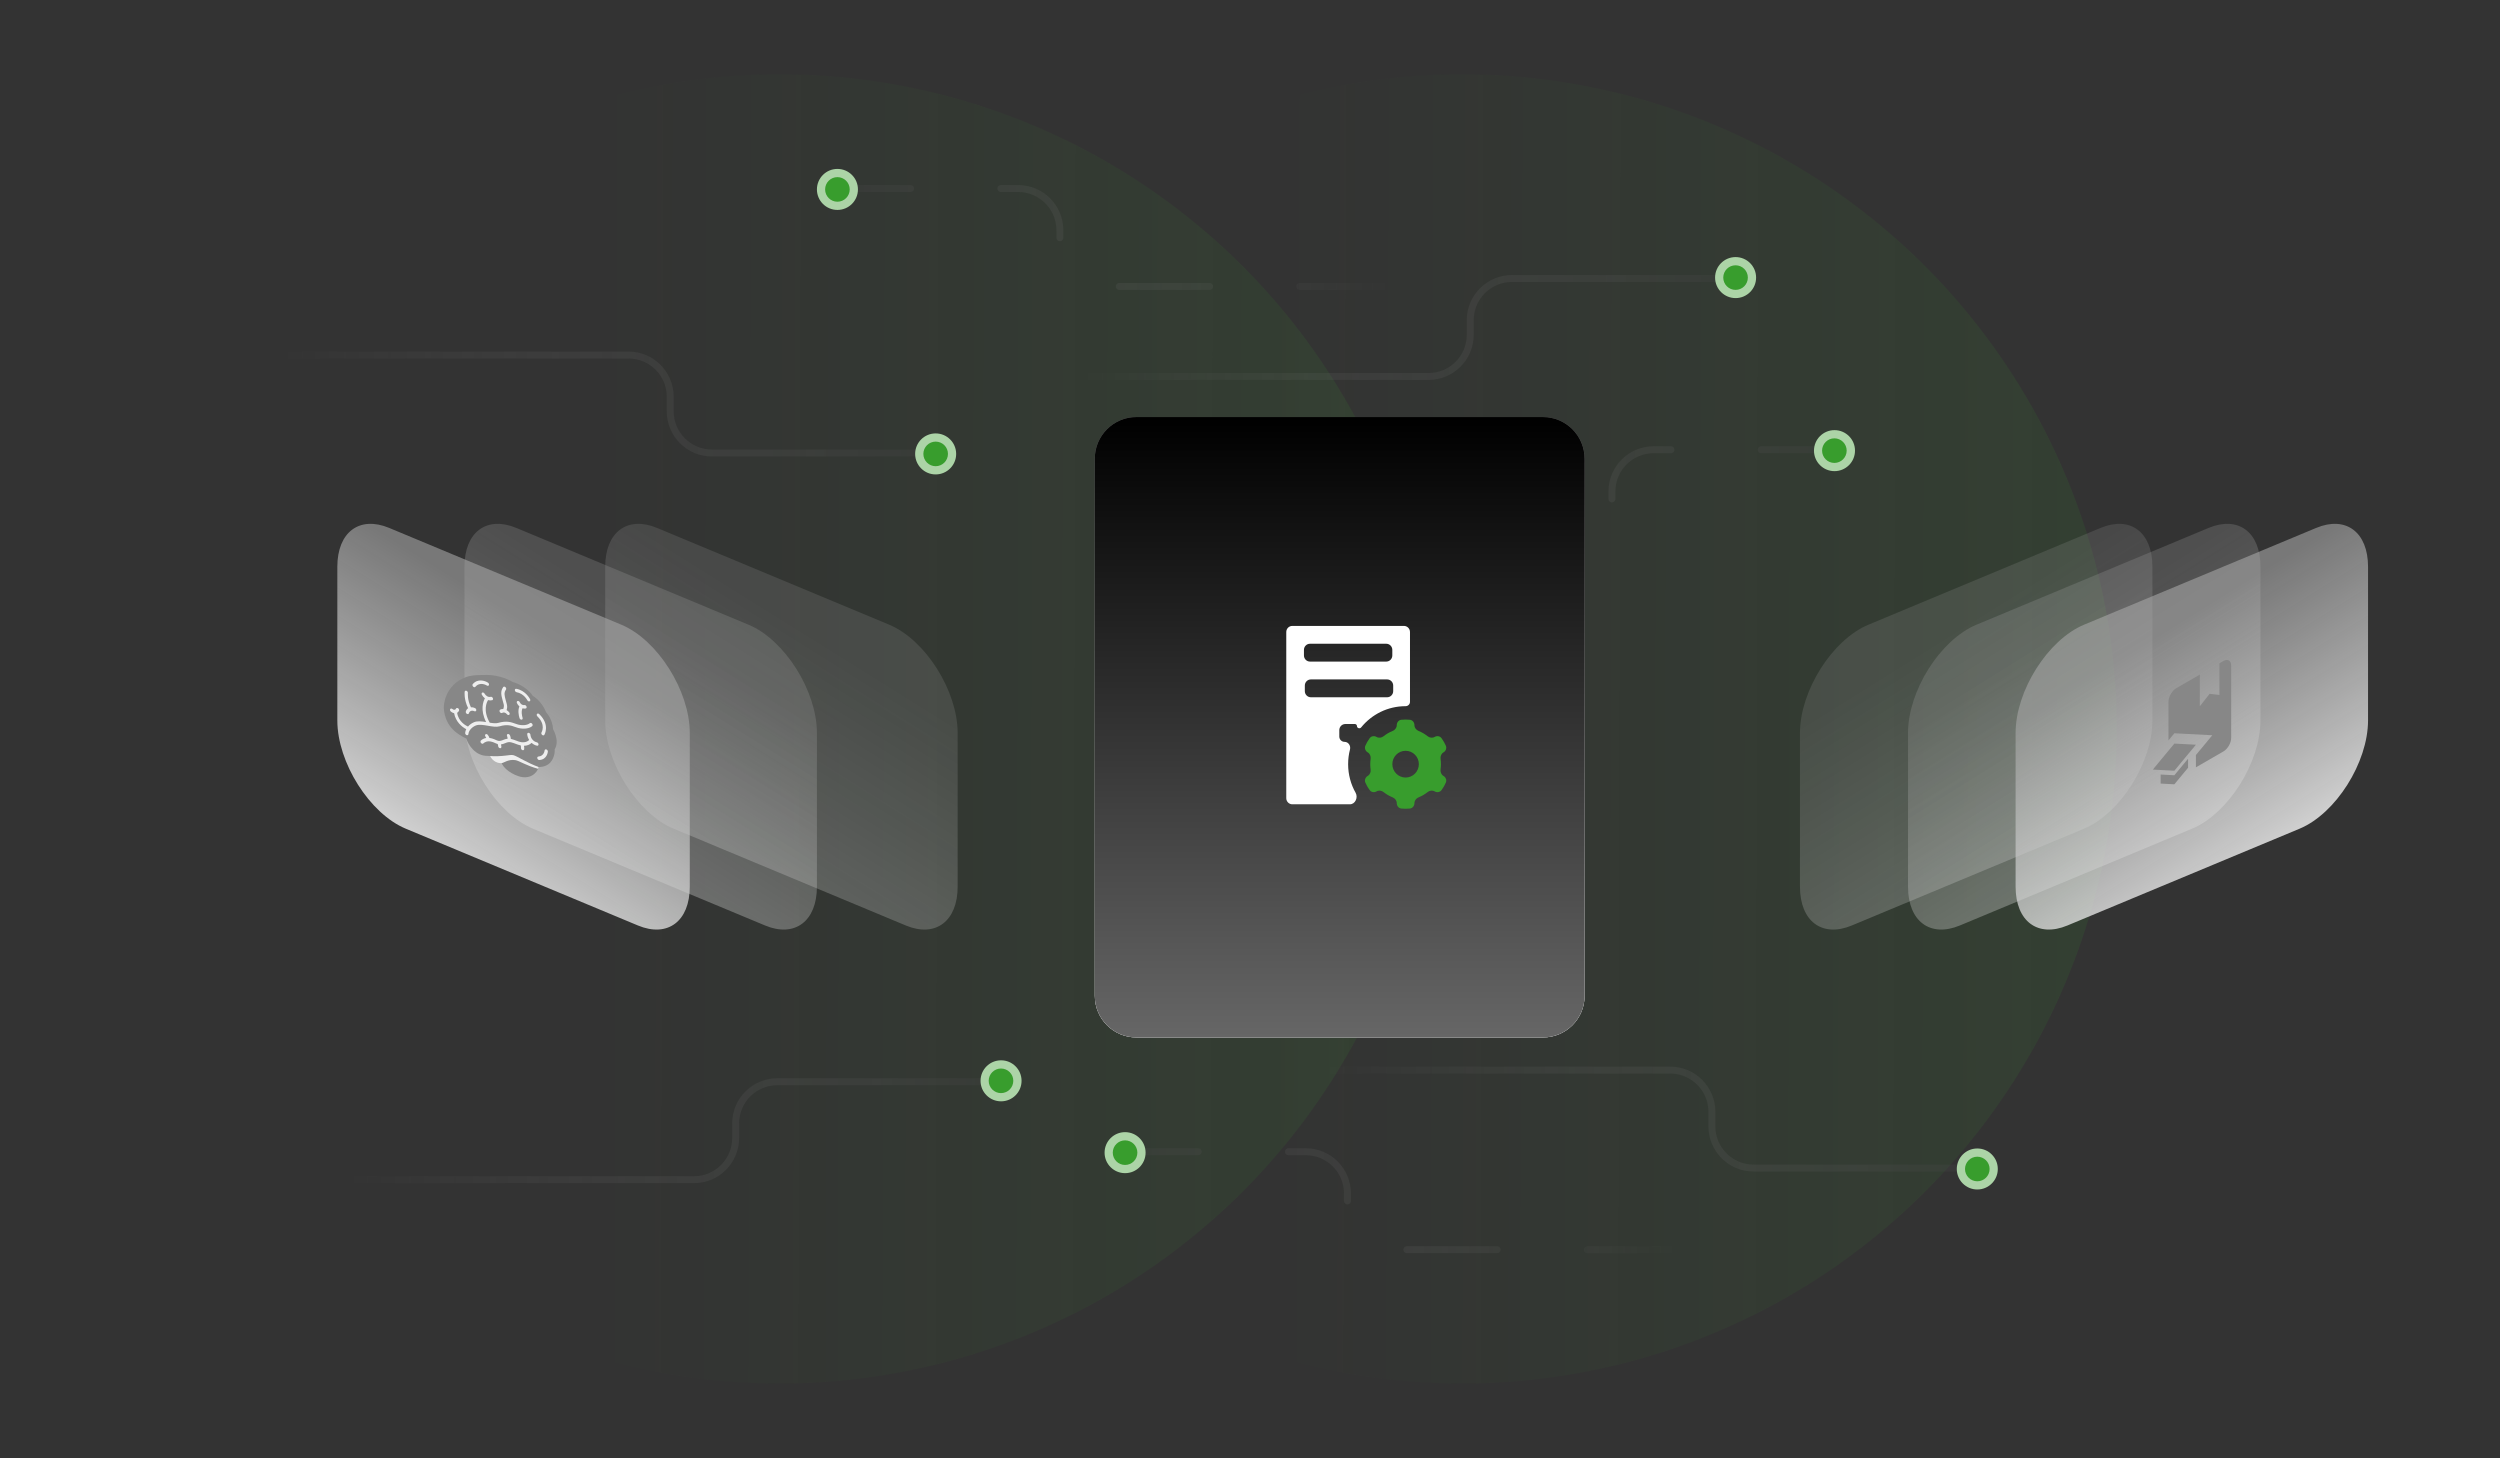 <svg width="360" height="210" viewBox="0 0 360 210" fill="none" xmlns="http://www.w3.org/2000/svg">
<rect x="0" y="0" width="360" height="210" fill="#333333" stroke="none"/>
<circle cx="112.27" cy="104.96" r="94.27" fill="url(#paint0_linear_4975_11190)" fill-opacity="0.3"/>
<circle cx="210.54" cy="104.96" r="94.27" fill="url(#paint1_linear_4975_11190)" fill-opacity="0.3"/>
<path d="M259.195 105.552C259.195 99.482 263.841 92.129 269.048 89.959L302.479 76.022C306.76 74.237 309.947 76.624 309.947 81.615V103.738C309.947 109.808 305.302 117.161 300.095 119.331L266.664 133.268C262.382 135.053 259.195 132.666 259.195 127.675V105.552Z" fill="url(#paint2_linear_4975_11190)" fill-opacity="0.3"/>
<path d="M274.754 105.552C274.754 99.482 279.399 92.129 284.606 89.959L318.037 76.022C322.319 74.237 325.506 76.624 325.506 81.615V103.738C325.506 109.808 320.86 117.161 315.653 119.331L282.222 133.268C277.941 135.053 274.754 132.666 274.754 127.675V105.552Z" fill="url(#paint3_linear_4975_11190)" fill-opacity="0.4"/>
<path d="M290.246 105.552C290.246 99.482 294.892 92.129 300.098 89.959L333.53 76.022C337.811 74.237 340.998 76.624 340.998 81.615V103.738C340.998 109.808 336.352 117.161 331.146 119.331L297.714 133.268C293.433 135.053 290.246 132.666 290.246 127.675V105.552Z" fill="url(#paint4_linear_4975_11190)"/>
<path d="M310.005 110.821L313.108 107.075L316.211 107.238L313.108 110.984L310.005 110.821Z" fill="#878787"/>
<path fill-rule="evenodd" clip-rule="evenodd" d="M318.57 105.877L316.211 108.724V110.496L320.161 108.215C320.787 107.854 321.289 106.984 321.289 106.261V95.837C321.289 95.492 321.17 95.229 320.959 95.107C320.747 94.984 320.46 95.013 320.161 95.186L319.596 95.511L319.596 100.072L318.186 99.909L316.775 101.701L316.775 97.14L313.39 99.095C313.091 99.267 312.804 99.57 312.592 99.937C312.381 100.303 312.262 100.703 312.262 101.049V106.613L313.108 105.59L318.57 105.877Z" fill="#878787"/>
<path d="M315.083 109.251V110.554L313.108 112.939L311.133 112.835V111.532L313.108 111.636L315.083 109.251Z" fill="#878787"/>
<path d="M137.902 105.552C137.902 99.482 133.257 92.129 128.05 89.959L94.619 76.022C90.338 74.237 87.15 76.624 87.15 81.615V103.738C87.15 109.808 91.796 117.161 97.003 119.331L130.434 133.268C134.715 135.053 137.902 132.666 137.902 127.675V105.552Z" fill="url(#paint5_linear_4975_11190)" fill-opacity="0.3"/>
<path d="M117.637 105.552C117.637 99.482 112.991 92.129 107.784 89.959L74.353 76.022C70.072 74.237 66.885 76.624 66.885 81.615V103.738C66.885 109.808 71.53 117.161 76.737 119.331L110.168 133.268C114.45 135.053 117.637 132.666 117.637 127.675V105.552Z" fill="url(#paint6_linear_4975_11190)" fill-opacity="0.4"/>
<path d="M99.328 105.552C99.328 99.482 94.683 92.129 89.476 89.959L56.045 76.022C51.763 74.237 48.576 76.624 48.576 81.615V103.738C48.576 109.808 53.222 117.161 58.429 119.331L91.86 133.268C96.141 135.053 99.328 132.666 99.328 127.675V105.552Z" fill="url(#paint7_linear_4975_11190)"/>
<g clip-path="url(#clip0_4975_11190)">
<path d="M77.641 110.003C77.643 110.141 77.609 110.311 77.573 110.45C77.324 111.424 76.219 112.295 74.663 111.772C73.254 111.299 72.106 110.29 72.106 109.308C72.106 108.325 73.251 107.836 74.663 108.214C76.076 108.593 77.632 109.018 77.641 110.003Z" fill="#878787"/>
<path d="M74.663 108.378C73.904 108.175 72.173 107.928 71.775 107.821C71.073 107.633 70.504 107.937 70.504 108.5C70.504 108.77 70.638 109.051 70.853 109.291C70.853 109.291 71.324 109.907 72.173 109.899C72.545 109.896 73.15 109.294 74.214 109.458C74.744 109.54 75.737 110.23 77.482 110.708C77.557 110.561 77.573 110.449 77.573 110.449C77.573 109.466 76.076 108.756 74.663 108.378Z" fill="#EEEEEE"/>
<path d="M77.575 110.45C77.575 110.45 78.599 110.51 79.235 109.814C79.977 109.002 79.88 107.894 79.88 107.894C80.632 106.64 79.645 105.011 79.645 105.011C79.547 103.448 78.63 102.566 78.63 102.566C78.034 100.94 76.716 100.193 76.716 100.193C75.681 98.663 73.846 98.211 73.846 98.211C73.846 98.211 72.126 97.097 69.765 97.198C69.374 97.215 68.066 97.147 67.109 97.498C64.093 98.601 63.864 101.521 63.907 102.017C64.14 104.788 65.976 105.765 67.148 106.362C67.421 107.203 68.427 108.888 70.233 108.847C72.459 109.039 73.396 108.603 73.943 108.749C74.49 108.896 76.013 109.91 77.575 110.45Z" fill="#878787"/>
<path d="M71.946 104.587C73.037 104.27 73.629 104.485 74.15 104.674C74.316 104.734 74.473 104.788 74.632 104.83C75.562 105.057 76.315 104.853 76.648 104.55C76.687 104.512 76.705 104.454 76.7 104.391C76.695 104.327 76.667 104.261 76.621 104.207C76.576 104.154 76.516 104.116 76.456 104.103C76.395 104.089 76.338 104.101 76.296 104.135C76.039 104.369 75.406 104.534 74.621 104.342C74.481 104.309 74.34 104.256 74.194 104.203C73.634 103.999 72.938 103.747 71.723 104.1C71.412 104.191 70.984 104.141 70.521 104.065C69.492 102.251 70.111 101.077 70.288 100.805C70.306 100.81 70.323 100.821 70.34 100.826C70.528 100.876 70.716 100.879 70.887 100.824C70.939 100.806 70.976 100.763 70.992 100.706C71.007 100.65 70.999 100.583 70.969 100.52C70.939 100.457 70.89 100.403 70.831 100.37C70.773 100.336 70.71 100.326 70.656 100.341C70.509 100.385 70.336 100.362 70.173 100.276C70.01 100.191 69.868 100.048 69.775 99.878C69.74 99.818 69.688 99.769 69.629 99.741C69.57 99.713 69.508 99.709 69.458 99.729C69.407 99.749 69.371 99.792 69.356 99.849C69.342 99.905 69.351 99.972 69.381 100.034C69.492 100.244 69.649 100.421 69.825 100.559C69.581 101.007 69.118 102.232 70 103.978C69.379 103.875 68.758 103.799 68.271 103.994C67.929 104.134 67.631 104.349 67.391 104.627C67.096 104.495 66.017 103.931 65.829 102.64C65.946 102.578 66.04 102.479 66.099 102.341C66.11 102.315 66.116 102.284 66.115 102.252C66.115 102.22 66.108 102.187 66.096 102.155C66.084 102.122 66.066 102.091 66.044 102.063C66.022 102.035 65.996 102.01 65.967 101.991C65.939 101.972 65.908 101.958 65.877 101.95C65.847 101.942 65.816 101.941 65.788 101.946C65.76 101.951 65.734 101.962 65.713 101.98C65.691 101.997 65.674 102.019 65.663 102.046C65.645 102.092 65.617 102.131 65.581 102.16C65.544 102.189 65.499 102.207 65.45 102.212C65.401 102.216 65.348 102.208 65.296 102.188C65.244 102.168 65.194 102.137 65.149 102.098C65.122 102.075 65.093 102.057 65.062 102.045C65.031 102.034 65 102.028 64.971 102.029C64.911 102.03 64.861 102.058 64.83 102.106C64.8 102.155 64.793 102.219 64.81 102.285C64.827 102.352 64.867 102.415 64.921 102.461C65.054 102.573 65.197 102.65 65.338 102.688C65.356 102.693 65.372 102.689 65.389 102.692C65.612 103.923 66.506 104.677 67.138 105.002C67.056 105.162 67.003 105.344 66.983 105.539C66.978 105.601 66.997 105.67 67.037 105.73C67.077 105.79 67.134 105.836 67.196 105.859L67.217 105.865C67.276 105.881 67.332 105.873 67.375 105.844C67.419 105.815 67.445 105.766 67.451 105.707C67.501 105.132 68.043 104.662 68.525 104.469C68.977 104.288 69.638 104.402 70.278 104.512C70.899 104.62 71.486 104.721 71.946 104.587ZM77.976 105.473C77.946 105.521 77.939 105.586 77.957 105.652C77.974 105.719 78.014 105.781 78.069 105.827C78.124 105.873 78.188 105.897 78.247 105.895C78.307 105.893 78.357 105.864 78.387 105.816C78.396 105.802 79.251 104.374 77.651 102.831C77.599 102.782 77.536 102.752 77.475 102.748C77.414 102.744 77.36 102.766 77.326 102.81C77.291 102.854 77.278 102.916 77.29 102.983C77.302 103.049 77.338 103.114 77.389 103.164C78.629 104.359 78.003 105.427 77.976 105.473ZM68.262 98.952C68.299 98.962 68.336 98.963 68.369 98.954C68.402 98.946 68.43 98.928 68.452 98.902C69.132 98.106 70.073 98.693 70.113 98.719C70.17 98.754 70.233 98.767 70.288 98.754C70.343 98.741 70.385 98.704 70.406 98.651C70.427 98.597 70.425 98.532 70.4 98.468C70.376 98.403 70.331 98.346 70.274 98.307C69.824 98.014 68.785 97.681 68.072 98.517C68.046 98.547 68.032 98.586 68.028 98.629C68.025 98.673 68.034 98.72 68.054 98.765C68.073 98.81 68.103 98.851 68.14 98.884C68.177 98.917 68.219 98.941 68.262 98.952ZM74.388 99.678C75.431 99.869 75.905 100.779 75.927 100.822C75.958 100.886 76.01 100.94 76.07 100.972C76.1 100.988 76.131 100.998 76.161 101.002C76.192 101.006 76.221 101.003 76.248 100.994C76.274 100.985 76.298 100.97 76.316 100.949C76.335 100.929 76.348 100.904 76.356 100.875C76.364 100.846 76.365 100.814 76.361 100.782C76.357 100.749 76.347 100.716 76.331 100.684C76.306 100.633 75.703 99.44 74.352 99.184C74.321 99.178 74.291 99.179 74.264 99.186C74.236 99.193 74.212 99.207 74.192 99.226C74.151 99.264 74.131 99.322 74.136 99.387C74.141 99.453 74.17 99.52 74.218 99.575C74.265 99.629 74.326 99.666 74.388 99.678ZM78.676 107.916C78.561 107.878 78.434 107.939 78.424 108.07C78.423 108.078 78.348 108.884 77.529 108.943C77.475 108.946 77.429 108.971 77.4 109.012C77.37 109.054 77.359 109.11 77.368 109.17C77.377 109.229 77.405 109.289 77.448 109.338C77.491 109.387 77.546 109.422 77.602 109.436C77.627 109.443 77.652 109.445 77.675 109.443C78.787 109.364 78.887 108.282 78.891 108.235C78.894 108.204 78.89 108.171 78.881 108.138C78.871 108.106 78.856 108.073 78.836 108.044C78.816 108.014 78.792 107.987 78.764 107.966C78.737 107.944 78.707 107.927 78.676 107.916Z" fill="#EEEEEE"/>
<path d="M67.078 102.45C67.069 102.478 67.066 102.51 67.069 102.543C67.072 102.577 67.082 102.611 67.097 102.643C67.112 102.676 67.133 102.706 67.157 102.733C67.182 102.76 67.211 102.782 67.241 102.799C67.271 102.815 67.303 102.826 67.334 102.83C67.365 102.833 67.395 102.831 67.422 102.821C67.449 102.812 67.473 102.796 67.491 102.774C67.51 102.753 67.523 102.727 67.53 102.697C67.575 102.541 67.68 102.425 67.824 102.372C67.968 102.319 68.139 102.334 68.304 102.412C68.335 102.427 68.366 102.436 68.396 102.438C68.426 102.44 68.455 102.436 68.481 102.425C68.506 102.415 68.529 102.398 68.546 102.376C68.563 102.355 68.576 102.328 68.582 102.299C68.588 102.269 68.588 102.237 68.583 102.204C68.577 102.172 68.566 102.139 68.549 102.108C68.532 102.076 68.51 102.048 68.485 102.023C68.459 101.998 68.431 101.978 68.4 101.963C68.206 101.87 68.003 101.83 67.816 101.848C67.269 100.734 67.376 99.809 67.377 99.799C67.385 99.737 67.369 99.668 67.331 99.607C67.293 99.546 67.237 99.498 67.176 99.472C67.115 99.448 67.052 99.448 67.003 99.474C66.954 99.499 66.921 99.548 66.912 99.609C66.906 99.654 66.781 100.698 67.411 101.981C67.251 102.087 67.135 102.25 67.078 102.45ZM72.317 102.655C72.411 102.592 72.533 102.577 72.659 102.612C72.786 102.647 72.907 102.73 72.999 102.845C73.044 102.902 73.104 102.942 73.166 102.958C73.228 102.974 73.287 102.963 73.33 102.928C73.374 102.894 73.397 102.838 73.397 102.774C73.396 102.709 73.37 102.641 73.326 102.584C73.22 102.451 73.092 102.34 72.952 102.258C73.091 101.803 73.036 101.569 72.907 101.125C72.882 101.038 72.857 100.95 72.834 100.863L72.82 100.811C72.649 100.179 72.536 99.762 72.86 99.303C72.893 99.257 72.903 99.194 72.889 99.127C72.874 99.061 72.836 98.997 72.783 98.949C72.73 98.901 72.667 98.873 72.606 98.872C72.546 98.871 72.493 98.896 72.461 98.942C72.026 99.557 72.186 100.148 72.371 100.831L72.385 100.884C72.412 100.985 72.438 101.075 72.461 101.155C72.577 101.555 72.612 101.688 72.471 102.097C72.294 102.082 72.129 102.123 71.997 102.215C71.954 102.247 71.928 102.301 71.927 102.364C71.925 102.427 71.948 102.494 71.99 102.552C72.032 102.609 72.089 102.652 72.15 102.672C72.212 102.691 72.271 102.685 72.317 102.655ZM75.3 102.006C75.439 102.044 75.577 102.049 75.703 102.021C75.759 102.009 75.802 101.971 75.823 101.916C75.844 101.861 75.841 101.794 75.815 101.728C75.788 101.663 75.741 101.605 75.682 101.568C75.624 101.53 75.559 101.516 75.503 101.529C75.388 101.552 75.257 101.525 75.137 101.452C75.016 101.378 74.915 101.264 74.854 101.133C74.84 101.1 74.821 101.069 74.797 101.041C74.773 101.014 74.746 100.99 74.716 100.972C74.686 100.954 74.654 100.942 74.623 100.937C74.592 100.932 74.561 100.933 74.534 100.941C74.506 100.949 74.482 100.963 74.462 100.983C74.442 101.003 74.428 101.029 74.419 101.057C74.41 101.086 74.408 101.119 74.412 101.152C74.416 101.185 74.426 101.219 74.442 101.251C74.526 101.437 74.651 101.599 74.798 101.728C74.546 102.293 74.689 103.004 74.806 103.392C74.815 103.426 74.829 103.459 74.85 103.489C74.87 103.52 74.894 103.547 74.922 103.57C74.95 103.592 74.981 103.61 75.012 103.621C75.044 103.632 75.075 103.636 75.105 103.634C75.135 103.631 75.163 103.622 75.186 103.607C75.21 103.591 75.229 103.57 75.242 103.544C75.256 103.518 75.263 103.488 75.264 103.456C75.266 103.424 75.261 103.39 75.249 103.356C75.171 103.094 75.018 102.442 75.249 101.985C75.266 101.991 75.283 102.001 75.3 102.006ZM77.548 107.183C77.546 107.151 77.539 107.118 77.525 107.085C77.511 107.053 77.493 107.022 77.469 106.995C77.446 106.968 77.419 106.944 77.39 106.926C77.361 106.908 77.33 106.896 77.299 106.89C77.187 106.868 77.074 106.823 76.967 106.757C76.861 106.691 76.762 106.606 76.677 106.506C76.593 106.407 76.523 106.295 76.473 106.177C76.424 106.059 76.394 105.937 76.387 105.819C76.382 105.754 76.353 105.687 76.306 105.633C76.259 105.578 76.199 105.54 76.137 105.527C76.106 105.521 76.076 105.521 76.049 105.528C76.021 105.534 75.997 105.548 75.976 105.566C75.956 105.585 75.941 105.608 75.931 105.636C75.921 105.664 75.917 105.694 75.919 105.727C75.938 106.018 76.044 106.305 76.204 106.558C75.827 106.916 75.334 106.914 75.059 106.874C74.816 106.839 74.603 106.756 74.357 106.66C74.131 106.573 73.876 106.474 73.561 106.399L73.558 106.399C73.549 106.258 73.517 106.047 73.416 105.851C73.381 105.792 73.329 105.744 73.27 105.716C73.212 105.689 73.151 105.685 73.101 105.704C73.05 105.723 73.014 105.765 72.999 105.82C72.983 105.875 72.99 105.941 73.019 106.003C73.081 106.124 73.093 106.293 73.093 106.374C72.857 106.399 72.653 106.473 72.468 106.548C72.138 106.682 71.878 106.788 71.487 106.592C71.132 106.413 70.778 106.301 70.477 106.264C70.43 106.13 70.356 105.964 70.241 105.822C70.196 105.765 70.136 105.725 70.074 105.711C70.012 105.696 69.953 105.707 69.91 105.743C69.867 105.778 69.844 105.834 69.846 105.899C69.848 105.964 69.874 106.032 69.919 106.088C69.96 106.138 69.992 106.204 70.017 106.268C69.5 106.35 69.241 106.649 69.229 106.663C69.204 106.693 69.189 106.732 69.186 106.775C69.183 106.819 69.192 106.865 69.212 106.91C69.232 106.955 69.261 106.996 69.298 107.029C69.335 107.062 69.377 107.085 69.42 107.097C69.457 107.107 69.493 107.108 69.526 107.099C69.56 107.091 69.588 107.073 69.61 107.048C69.612 107.045 69.87 106.757 70.377 106.749C70.64 106.745 71.016 106.852 71.383 107.037C71.486 107.089 71.581 107.122 71.673 107.148C71.717 107.266 71.734 107.396 71.736 107.443C71.739 107.506 71.765 107.571 71.809 107.626C71.852 107.68 71.91 107.719 71.97 107.735L71.982 107.738C72.044 107.751 72.102 107.738 72.144 107.702C72.185 107.665 72.207 107.608 72.204 107.544C72.196 107.428 72.176 107.311 72.143 107.194C72.359 107.171 72.547 107.095 72.724 107.023C72.992 106.914 73.246 106.811 73.577 106.889C73.854 106.953 74.083 107.042 74.304 107.128C74.526 107.214 74.744 107.29 74.985 107.34C75.028 107.474 75.025 107.637 75.018 107.69C75.014 107.723 75.017 107.759 75.027 107.794C75.037 107.83 75.053 107.864 75.075 107.896C75.097 107.928 75.124 107.956 75.154 107.978C75.185 108 75.218 108.017 75.251 108.026C75.308 108.041 75.362 108.034 75.405 108.007C75.448 107.979 75.475 107.933 75.483 107.877C75.5 107.722 75.49 107.559 75.455 107.393C75.883 107.39 76.266 107.244 76.554 106.974C76.787 107.185 77.058 107.328 77.33 107.382C77.392 107.395 77.45 107.381 77.491 107.343C77.531 107.306 77.552 107.248 77.548 107.183Z" fill="#EEEEEE"/>
</g>
<path d="M40.562 51.127H90.513C93.827 51.127 96.513 53.813 96.513 57.127V59.232C96.513 62.545 99.2 65.232 102.513 65.232H134.598" stroke="url(#paint8_linear_4975_11190)" stroke-opacity="0.5" stroke-linecap="round"/>
<circle cx="2.953" cy="2.953" r="2.953" transform="matrix(1 0 0 -1 131.781 68.318)" fill="#ACD4A7"/>
<circle cx="1.771" cy="1.771" r="1.771" transform="matrix(1 0 0 -1 132.965 67.134)" fill="#389D2D"/>
<path d="M49.984 169.874H99.935C103.249 169.874 105.935 167.188 105.935 163.874V161.769C105.935 158.455 108.622 155.769 111.935 155.769H144.019" stroke="url(#paint9_linear_4975_11190)" stroke-opacity="0.5" stroke-linecap="round"/>
<circle cx="144.152" cy="155.638" r="2.953" fill="#ACD4A7"/>
<circle cx="144.143" cy="155.638" r="1.771" fill="#389D2D"/>
<path d="M155.766 54.21H205.717C209.03 54.21 211.717 51.524 211.717 48.21V46.105C211.717 42.791 214.403 40.105 217.717 40.105H249.801" stroke="url(#paint10_linear_4975_11190)" stroke-opacity="0.5" stroke-linecap="round"/>
<circle cx="249.925" cy="39.973" r="2.953" fill="#ACD4A7"/>
<circle cx="249.92" cy="39.973" r="1.771" fill="#389D2D"/>
<path d="M184.562 78.866H226.121C229.434 78.866 232.121 76.18 232.121 72.866V70.761C232.121 67.447 234.807 64.761 238.121 64.761H264.492" stroke="url(#paint11_linear_4975_11190)" stroke-opacity="0.5" stroke-linecap="round" stroke-dasharray="13 13"/>
<circle cx="264.167" cy="64.892" r="2.953" fill="#ACD4A7"/>
<circle cx="264.15" cy="64.891" r="1.771" fill="#389D2D"/>
<path d="M200.18 41.253H158.621C155.308 41.253 152.621 38.566 152.621 35.253V33.148C152.621 29.834 149.935 27.148 146.621 27.148H120.25" stroke="url(#paint12_linear_4975_11190)" stroke-opacity="0.5" stroke-linecap="round" stroke-dasharray="13 13"/>
<circle cx="2.953" cy="2.953" r="2.953" transform="matrix(-1 0 0 1 123.543 24.324)" fill="#ACD4A7"/>
<circle cx="1.771" cy="1.771" r="1.771" transform="matrix(-1 0 0 1 122.359 25.506)" fill="#389D2D"/>
<path d="M241.59 179.954H200.032C196.718 179.954 194.032 177.268 194.032 173.954V171.849C194.032 168.535 191.345 165.849 188.032 165.849H161.66" stroke="url(#paint13_linear_4975_11190)" stroke-opacity="0.5" stroke-linecap="round" stroke-dasharray="13 13"/>
<circle cx="2.953" cy="2.953" r="2.953" transform="matrix(-1 0 0 1 164.965 163.029)" fill="#ACD4A7"/>
<circle cx="1.771" cy="1.771" r="1.771" transform="matrix(-1 0 0 1 163.781 164.211)" fill="#389D2D"/>
<path d="M190.562 154.094H240.513C243.827 154.094 246.513 156.78 246.513 160.094V162.199C246.513 165.513 249.2 168.199 252.513 168.199H284.598" stroke="url(#paint14_linear_4975_11190)" stroke-opacity="0.5" stroke-linecap="round"/>
<circle cx="2.953" cy="2.953" r="2.953" transform="matrix(1 0 0 -1 281.777 171.287)" fill="#ACD4A7"/>
<circle cx="1.771" cy="1.771" r="1.771" transform="matrix(1 0 0 -1 282.961 170.106)" fill="#389D2D"/>
<path d="M157.656 66.058C157.656 62.745 160.343 60.058 163.656 60.058H222.183C225.496 60.058 228.183 62.745 228.183 66.058V143.392C228.183 146.705 225.496 149.392 222.183 149.392H163.656C160.343 149.392 157.656 146.705 157.656 143.392V66.058Z" fill="url(#paint15_linear_4975_11190)"/>
<path d="M157.656 66.058C157.656 62.745 160.343 60.058 163.656 60.058H222.183C225.496 60.058 228.183 62.745 228.183 66.058V143.392C228.183 146.705 225.496 149.392 222.183 149.392H163.656C160.343 149.392 157.656 146.705 157.656 143.392V66.058Z" fill="url(#paint16_linear_4975_11190)"/>
<path d="M157.652 66.058C157.652 62.744 160.339 60.057 163.652 60.057H222.179C225.492 60.057 228.179 62.744 228.179 66.058V143.391C228.179 146.705 225.492 149.391 222.179 149.391H163.652C160.339 149.391 157.652 146.705 157.652 143.391V66.058Z" fill="url(#paint17_linear_4975_11190)"/>
<path d="M157.652 66.058C157.652 62.744 160.339 60.057 163.652 60.057H222.179C225.492 60.057 228.179 62.744 228.179 66.058V143.391C228.179 146.705 225.492 149.391 222.179 149.391H163.652C160.339 149.391 157.652 146.705 157.652 143.391V66.058Z" fill="url(#paint18_linear_4975_11190)"/>
<path fill-rule="evenodd" clip-rule="evenodd" d="M203.038 91.012C203.038 90.525 202.647 90.131 202.165 90.131H186.095C185.613 90.131 185.223 90.525 185.223 91.012V114.938C185.223 115.424 185.613 115.819 186.095 115.819H194.386C195.155 115.819 195.592 114.842 195.211 114.167C194.523 112.95 194.13 111.541 194.13 110.039C194.13 109.307 194.223 108.597 194.399 107.921C194.536 107.389 194.164 106.828 193.62 106.828C193.199 106.828 192.858 106.483 192.858 106.059V105.14C192.858 104.653 193.248 104.259 193.73 104.259H195.107C195.271 104.259 195.403 104.392 195.403 104.557C195.403 104.856 195.812 104.983 196 104.753C197.516 102.883 199.821 101.69 202.402 101.69C202.745 101.69 203.038 101.419 203.038 101.072V91.012ZM199.747 97.837C200.229 97.837 200.62 98.232 200.62 98.718V99.525C200.62 100.012 200.229 100.406 199.747 100.406H188.768C188.286 100.406 187.895 100.012 187.895 99.525V98.718C187.895 98.232 188.286 97.837 188.768 97.837H199.747ZM199.62 92.7C200.102 92.7 200.493 93.094 200.493 93.581V94.387C200.493 94.874 200.102 95.268 199.62 95.268H188.64C188.158 95.268 187.768 94.874 187.768 94.387V93.581C187.768 93.094 188.158 92.7 188.64 92.7H199.62Z" fill="white"/>
<path fill-rule="evenodd" clip-rule="evenodd" d="M208.197 107.374C208.359 107.733 208.2 108.145 207.862 108.342C207.538 108.531 207.389 108.917 207.443 109.29C207.479 109.538 207.497 109.788 207.496 110.039C207.497 110.29 207.479 110.54 207.443 110.787C207.389 111.161 207.538 111.546 207.862 111.735C208.2 111.932 208.359 112.344 208.197 112.703C208.13 112.852 208.057 112.998 207.979 113.141L207.86 113.348C207.774 113.492 207.683 113.633 207.586 113.768C207.36 114.089 206.927 114.156 206.589 113.96C206.265 113.77 205.859 113.833 205.566 114.067C205.18 114.376 204.748 114.63 204.283 114.816C203.935 114.955 203.679 115.278 203.679 115.656C203.679 116.049 203.405 116.394 203.016 116.432C202.814 116.451 202.61 116.461 202.406 116.461C202.201 116.461 201.997 116.451 201.796 116.432C201.408 116.394 201.134 116.049 201.134 115.656C201.134 115.278 200.878 114.955 200.53 114.816C200.065 114.63 199.633 114.376 199.247 114.067C198.954 113.833 198.548 113.77 198.224 113.959C197.886 114.156 197.453 114.089 197.227 113.768C197.129 113.631 197.037 113.489 196.95 113.344L196.836 113.145C196.757 113 196.683 112.853 196.615 112.703C196.453 112.344 196.613 111.932 196.951 111.735C197.275 111.546 197.424 111.161 197.37 110.787C197.334 110.54 197.316 110.29 197.316 110.039C197.316 109.789 197.334 109.538 197.37 109.291C197.424 108.917 197.275 108.532 196.951 108.342C196.613 108.146 196.453 107.733 196.615 107.374C196.683 107.225 196.757 107.077 196.837 106.932L196.95 106.734C197.037 106.589 197.129 106.447 197.227 106.309C197.453 105.989 197.886 105.922 198.224 106.119C198.548 106.307 198.954 106.245 199.247 106.01C199.633 105.702 200.065 105.448 200.53 105.262C200.878 105.122 201.134 104.799 201.134 104.421C201.134 104.029 201.408 103.683 201.796 103.646C201.999 103.626 202.203 103.616 202.406 103.616C202.612 103.616 202.816 103.627 203.016 103.646C203.405 103.683 203.679 104.029 203.679 104.421C203.679 104.799 203.935 105.122 204.283 105.262C204.748 105.448 205.18 105.701 205.566 106.01C205.859 106.245 206.265 106.307 206.589 106.119C206.927 105.921 207.36 105.988 207.586 106.309C207.683 106.445 207.774 106.585 207.86 106.729L207.979 106.937C208.057 107.08 208.13 107.226 208.197 107.374ZM202.406 111.966C203.461 111.966 204.315 111.103 204.315 110.039C204.315 108.975 203.461 108.113 202.406 108.113C201.352 108.113 200.498 108.975 200.498 110.039C200.498 111.103 201.352 111.966 202.406 111.966Z" fill="#389D2D"/>
<defs>
<linearGradient id="paint0_linear_4975_11190" x1="206.54" y1="104.96" x2="85.47" y2="104.725" gradientUnits="userSpaceOnUse">
<stop stop-color="#389D2D" stop-opacity="0.4"/>
<stop offset="1" stop-color="#389D2D" stop-opacity="0"/>
</linearGradient>
<linearGradient id="paint1_linear_4975_11190" x1="304.81" y1="104.96" x2="183.74" y2="104.725" gradientUnits="userSpaceOnUse">
<stop stop-color="#389D2D" stop-opacity="0.4"/>
<stop offset="1" stop-color="#389D2D" stop-opacity="0"/>
</linearGradient>
<linearGradient id="paint2_linear_4975_11190" x1="297.489" y1="122.042" x2="278.82" y2="92.15" gradientUnits="userSpaceOnUse">
<stop stop-color="#F9F9F9" stop-opacity="0.8"/>
<stop offset="1" stop-color="#A7A7A7" stop-opacity="0.6"/>
</linearGradient>
<linearGradient id="paint3_linear_4975_11190" x1="313.047" y1="122.042" x2="294.379" y2="92.15" gradientUnits="userSpaceOnUse">
<stop stop-color="#F9F9F9" stop-opacity="0.8"/>
<stop offset="1" stop-color="#A7A7A7" stop-opacity="0.6"/>
</linearGradient>
<linearGradient id="paint4_linear_4975_11190" x1="328.54" y1="122.042" x2="309.871" y2="92.15" gradientUnits="userSpaceOnUse">
<stop stop-color="#F9F9F9" stop-opacity="0.8"/>
<stop offset="1" stop-color="#A7A7A7" stop-opacity="0.6"/>
</linearGradient>
<linearGradient id="paint5_linear_4975_11190" x1="99.609" y1="122.041" x2="118.277" y2="92.15" gradientUnits="userSpaceOnUse">
<stop stop-color="#F9F9F9" stop-opacity="0.8"/>
<stop offset="1" stop-color="#A7A7A7" stop-opacity="0.6"/>
</linearGradient>
<linearGradient id="paint6_linear_4975_11190" x1="79.343" y1="122.042" x2="98.012" y2="92.15" gradientUnits="userSpaceOnUse">
<stop stop-color="#F9F9F9" stop-opacity="0.8"/>
<stop offset="1" stop-color="#A7A7A7" stop-opacity="0.6"/>
</linearGradient>
<linearGradient id="paint7_linear_4975_11190" x1="61.035" y1="122.042" x2="79.703" y2="92.15" gradientUnits="userSpaceOnUse">
<stop stop-color="#F9F9F9" stop-opacity="0.8"/>
<stop offset="1" stop-color="#A7A7A7" stop-opacity="0.6"/>
</linearGradient>
<linearGradient id="paint8_linear_4975_11190" x1="40.562" y1="58.179" x2="134.598" y2="58.179" gradientUnits="userSpaceOnUse">
<stop stop-color="#A7A7A7" stop-opacity="0"/>
<stop offset="1" stop-color="#414141" stop-opacity="0.6"/>
</linearGradient>
<linearGradient id="paint9_linear_4975_11190" x1="49.984" y1="162.821" x2="144.019" y2="162.821" gradientUnits="userSpaceOnUse">
<stop stop-color="#A7A7A7" stop-opacity="0"/>
<stop offset="1" stop-color="#414141" stop-opacity="0.6"/>
</linearGradient>
<linearGradient id="paint10_linear_4975_11190" x1="155.766" y1="47.158" x2="249.801" y2="47.158" gradientUnits="userSpaceOnUse">
<stop stop-color="#A7A7A7" stop-opacity="0"/>
<stop offset="1" stop-color="#414141" stop-opacity="0.6"/>
</linearGradient>
<linearGradient id="paint11_linear_4975_11190" x1="184.562" y1="71.813" x2="264.492" y2="71.813" gradientUnits="userSpaceOnUse">
<stop stop-color="#A7A7A7" stop-opacity="0"/>
<stop offset="1" stop-color="#414141" stop-opacity="0.6"/>
</linearGradient>
<linearGradient id="paint12_linear_4975_11190" x1="200.18" y1="34.2" x2="120.25" y2="34.2" gradientUnits="userSpaceOnUse">
<stop stop-color="#A7A7A7" stop-opacity="0"/>
<stop offset="1" stop-color="#414141" stop-opacity="0.6"/>
</linearGradient>
<linearGradient id="paint13_linear_4975_11190" x1="241.59" y1="172.902" x2="161.66" y2="172.902" gradientUnits="userSpaceOnUse">
<stop stop-color="#A7A7A7" stop-opacity="0"/>
<stop offset="1" stop-color="#414141" stop-opacity="0.6"/>
</linearGradient>
<linearGradient id="paint14_linear_4975_11190" x1="190.562" y1="161.146" x2="284.598" y2="161.146" gradientUnits="userSpaceOnUse">
<stop stop-color="#A7A7A7" stop-opacity="0"/>
<stop offset="1" stop-color="#414141" stop-opacity="0.6"/>
</linearGradient>
<linearGradient id="paint15_linear_4975_11190" x1="204.207" y1="129.959" x2="201.381" y2="60.823" gradientUnits="userSpaceOnUse">
<stop stop-color="#F9F9F9" stop-opacity="0.8"/>
<stop offset="1" stop-color="#A7A7A7" stop-opacity="0.6"/>
</linearGradient>
<linearGradient id="paint16_linear_4975_11190" x1="192.919" y1="60.058" x2="192.919" y2="149.392" gradientUnits="userSpaceOnUse">
<stop/>
<stop offset="1" stop-color="#666666"/>
</linearGradient>
<linearGradient id="paint17_linear_4975_11190" x1="204.203" y1="129.958" x2="201.377" y2="60.822" gradientUnits="userSpaceOnUse">
<stop stop-color="#F9F9F9" stop-opacity="0.8"/>
<stop offset="1" stop-color="#A7A7A7" stop-opacity="0.6"/>
</linearGradient>
<linearGradient id="paint18_linear_4975_11190" x1="192.916" y1="60.057" x2="192.916" y2="149.391" gradientUnits="userSpaceOnUse">
<stop/>
<stop offset="1" stop-color="#666666"/>
</linearGradient>
<clipPath id="clip0_4975_11190">
<rect width="17.467" height="17.467" fill="white" transform="matrix(0.966 0.259 0 1 63.633 93.311)"/>
</clipPath>
</defs>
</svg>

